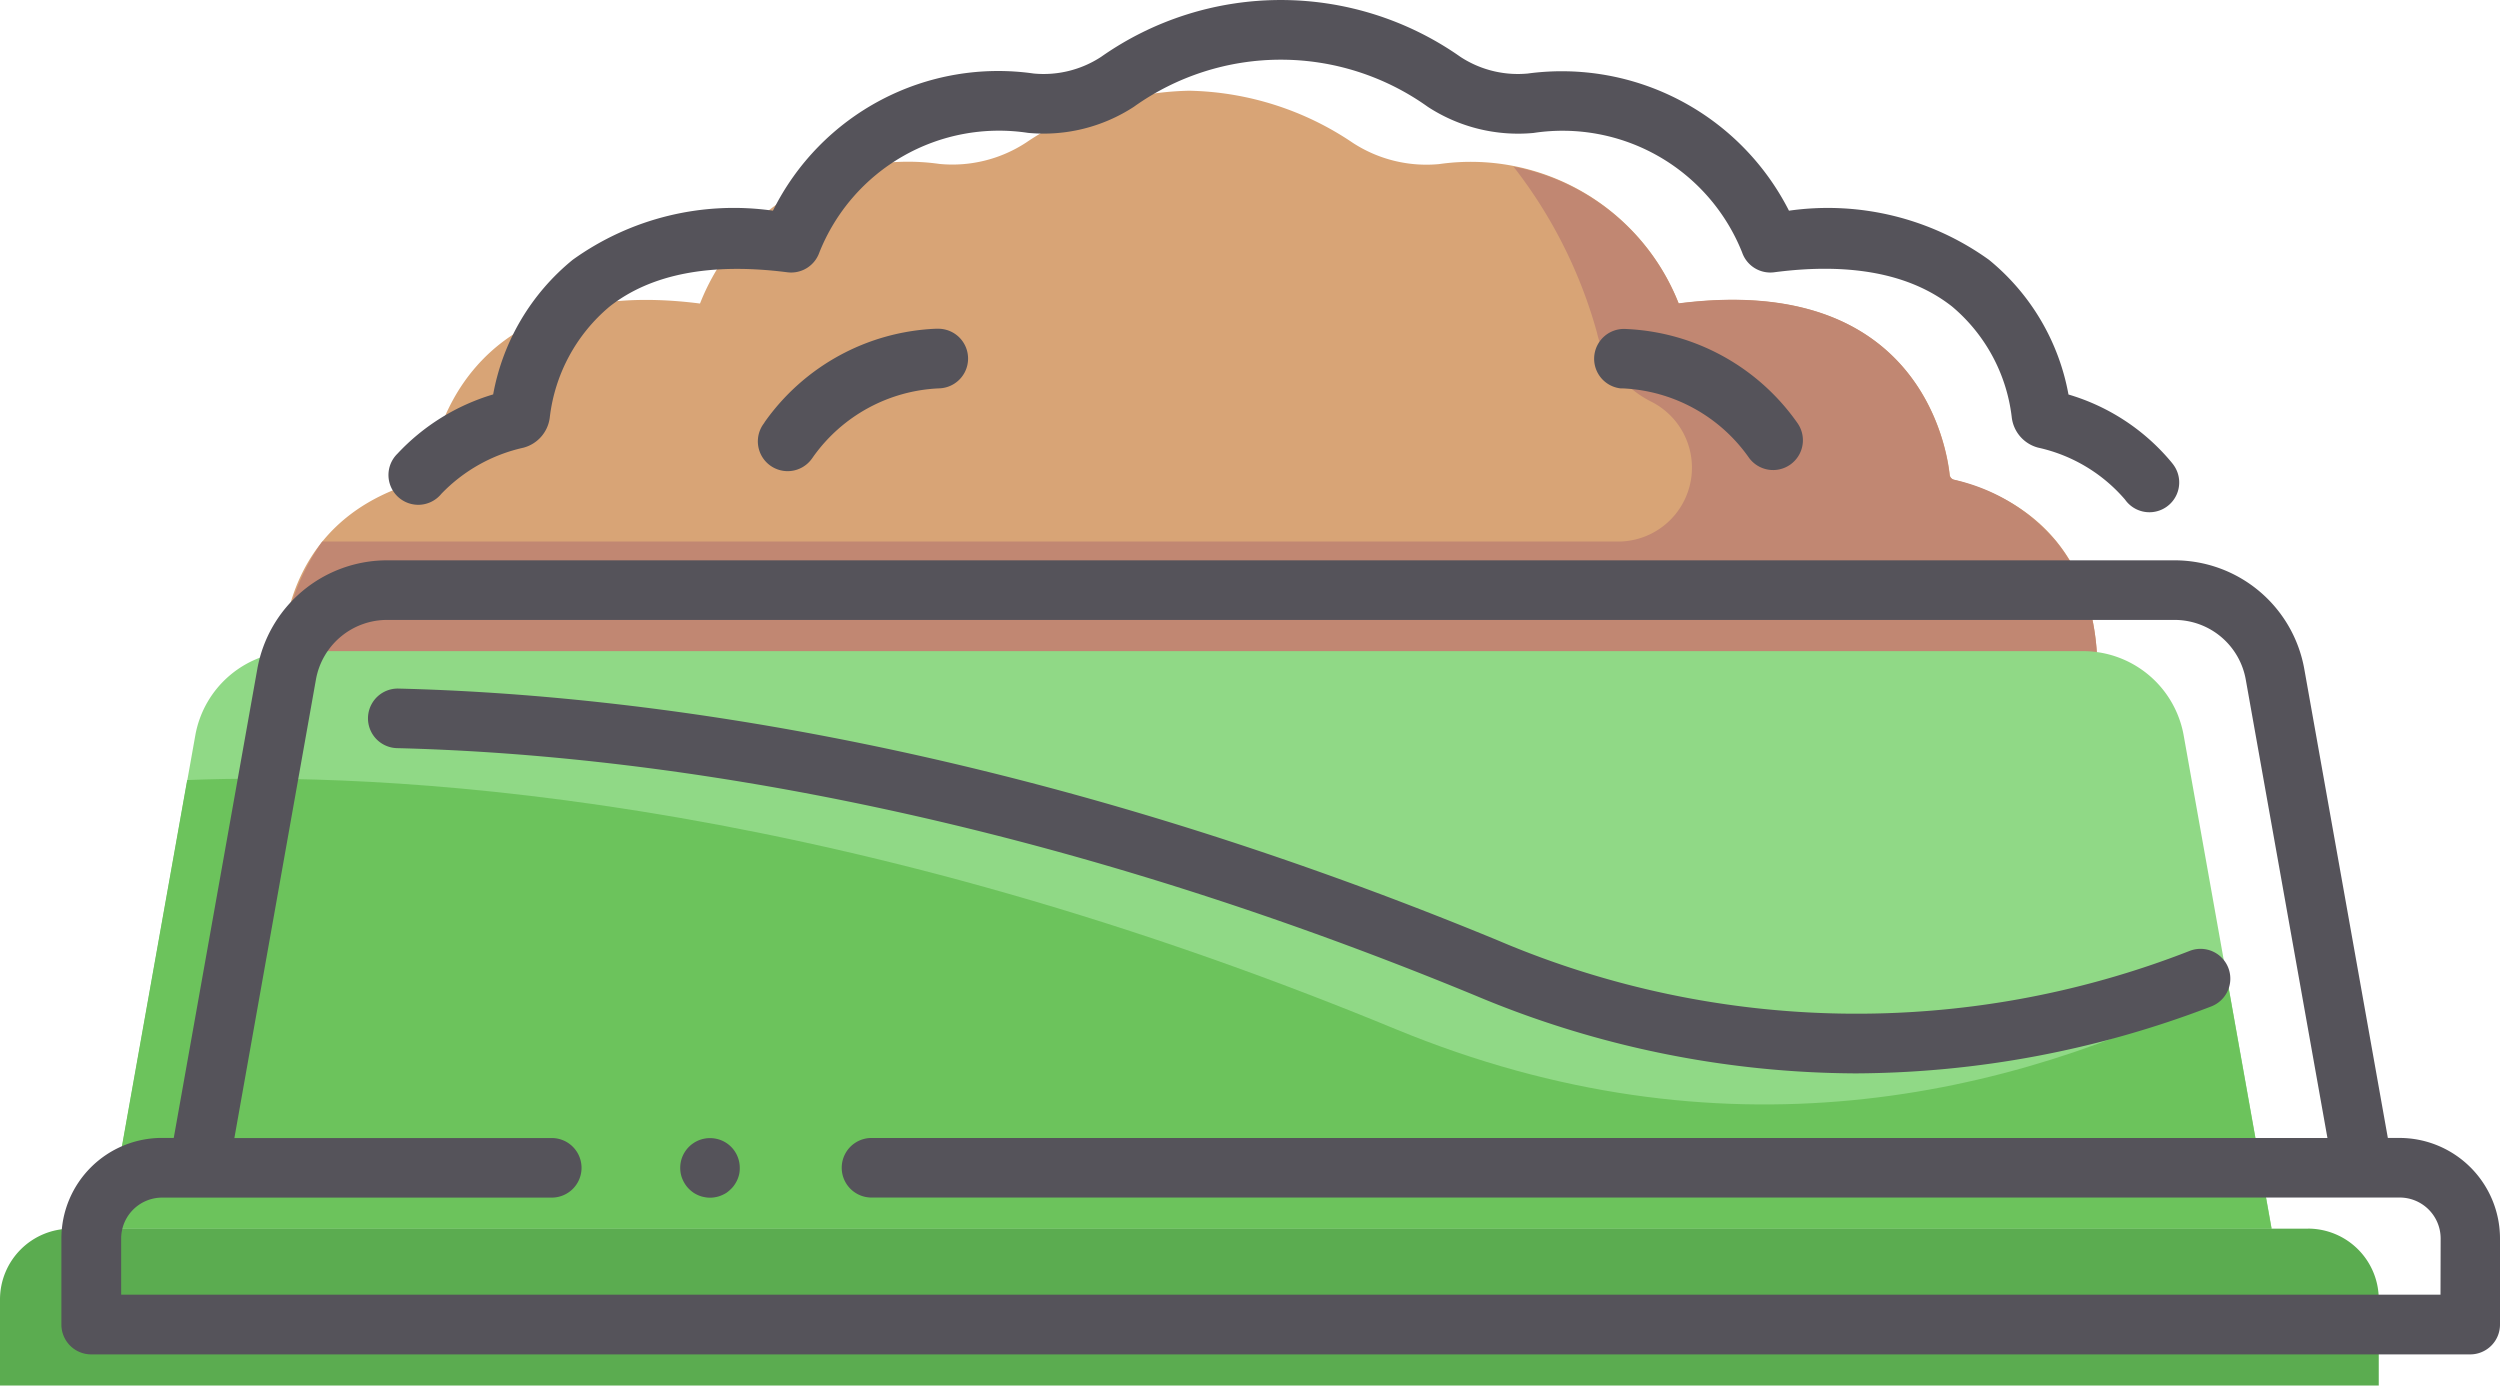 <svg id="Layer_1" data-name="Layer 1" xmlns="http://www.w3.org/2000/svg" viewBox="0 0 1024 567.51"><defs><style>.cls-1{fill:#d8a476;}.cls-2{fill:#c18772;}.cls-3{fill:#90d986;}.cls-4{fill:#6cc35c;}.cls-5{fill:#5bac50;}.cls-6{fill:#55535a;}</style></defs><g id="food"><g id="Group_356" data-name="Group 356"><path id="Path_1683" data-name="Path 1683" class="cls-1" d="M800.41,424.77a2.33,2.33,0,0,1-1.78-2c-1.28-11.74-12.89-82.75-111-70.2a91.56,91.56,0,0,0-98.15-57.12,55.22,55.22,0,0,1-35.41-8.73,123.73,123.73,0,0,0-66.9-21.32h0a123.8,123.8,0,0,0-66.93,21.27,55.09,55.09,0,0,1-35.41,8.72,91.56,91.56,0,0,0-98.11,57.18h0c-98.11-12.57-109.75,58.47-111,70.2a2.33,2.33,0,0,1-1.78,2c-72.5,18.73-57.34,93.65-57.34,93.65H857.75S873,443.45,800.41,424.77Z" transform="translate(0 -228.24)"/><path id="Path_1684" data-name="Path 1684" class="cls-2" d="M858.11,488.25h0l-.07-.41c-.17-1.28-.36-2.41-.59-3.64a8.21,8.21,0,0,0-.21-1.1c-.19-.93-.38-1.85-.6-2.81-.12-.48-.2-.94-.32-1.4-.28-1.14-.59-2.26-.93-3.41-.17-.57-.34-1.14-.53-1.71-.26-.78-.51-1.57-.79-2.35s-.62-1.72-1-2.56-.59-1.53-.92-2.28-.58-1.28-.87-2-.78-1.6-1.18-2.39-.94-1.79-1.43-2.69c-.35-.61-.71-1.28-1.09-1.86s-.8-1.28-1.28-2c-.66-1-1.35-2-2.08-3-.46-.64-1-1.28-1.44-1.89l-.53-.68h0a76.44,76.44,0,0,0-41.94-25.36,2.36,2.36,0,0,1-1.77-2c-1.28-11.68-12.8-82.77-111-70.21a91,91,0,0,0-67.61-56,195.1,195.1,0,0,1,34.15,67.84,42.24,42.24,0,0,0,21.76,28.16l.84.43a30.26,30.26,0,0,1-13.91,57.13H132a90.7,90.7,0,0,0-15.36,68.28H857.77A100.31,100.31,0,0,0,858.11,488.25Z" transform="translate(0 -228.24)"/><path id="Path_1685" data-name="Path 1685" class="cls-3" d="M894.43,529.44a41.87,41.87,0,0,0-41.21-34.5h-732A41.86,41.86,0,0,0,80,529.44L44,731.51H930.48Z" transform="translate(0 -228.24)"/><path id="Path_1686" data-name="Path 1686" class="cls-4" d="M571.6,649.75c-240.08-99.07-420.66-105-494.93-102L43.92,731.51H930.41l-17.67-99.12C822.82,678.36,704.77,704.71,571.6,649.75Z" transform="translate(0 -228.24)"/><path id="Path_1687" data-name="Path 1687" class="cls-5" d="M945.4,731.51H29a29,29,0,0,0-29,29H0v35.24H974.34V760.48a29,29,0,0,0-28.93-29Z" transform="translate(0 -228.24)"/></g><g id="Group_357" data-name="Group 357"><path id="Path_1688" data-name="Path 1688" class="cls-6" d="M799.54,353.77A69.82,69.82,0,0,1,824,399.05a14.59,14.59,0,0,0,10.85,12.55,65.4,65.4,0,0,1,35.55,21.25,12.2,12.2,0,0,0,20-14,12,12,0,0,0-.76-1l-.26-.33a86.77,86.77,0,0,0-42.13-27.69,92.6,92.6,0,0,0-32.57-55.17,113.09,113.09,0,0,0-81.92-20.12,104.36,104.36,0,0,0-107-56.18,43,43,0,0,1-27.56-6.82,127.92,127.92,0,0,0-147.2,0,43,43,0,0,1-27.55,6.82A103,103,0,0,0,316.6,314.54a113.14,113.14,0,0,0-82,20.1A92.48,92.48,0,0,0,202,389.79a88,88,0,0,0-39.24,24.32,12.2,12.2,0,1,0,18,16.42h0a66.68,66.68,0,0,1,33.58-18.9,14.63,14.63,0,0,0,10.86-12.49,69.78,69.78,0,0,1,24.44-45.29c16.92-13.38,41.44-18.11,72.88-14.08a12.24,12.24,0,0,0,13.08-8.1,79.2,79.2,0,0,1,85.52-49A67.61,67.61,0,0,0,464.41,272a103.53,103.53,0,0,1,120.43,0,67.66,67.66,0,0,0,43.26,10.7,79.18,79.18,0,0,1,85.46,48.9,12.22,12.22,0,0,0,13.1,8.17C758.08,335.64,782.6,340.44,799.54,353.77Z" transform="translate(0 -228.24)"/><path id="Path_1689" data-name="Path 1689" class="cls-6" d="M313.1,401.39a12.2,12.2,0,1,0,19.39,14.8q.27-.35.51-.72a66.74,66.74,0,0,1,51.73-28.16,12.21,12.21,0,0,0-.83-24.41,3.22,3.22,0,0,0-.76,0,90.46,90.46,0,0,0-70.05,38.4Z" transform="translate(0 -228.24)"/><path id="Path_1690" data-name="Path 1690" class="cls-6" d="M666.07,363a12.22,12.22,0,0,0-2.35,24.32h.75a66.73,66.73,0,0,1,51.73,28.16,12.21,12.21,0,1,0,19.95-14.08h0A90.49,90.49,0,0,0,666.06,363Z" transform="translate(0 -228.24)"/><path id="Path_1691" data-name="Path 1691" class="cls-6" d="M297.63,696.47a12,12,0,0,0-4.41-1.82,12.2,12.2,0,0,0-14.37,9.57h0a12.84,12.84,0,0,0-.23,2.4,12.61,12.61,0,0,0,.23,2.37,11.93,11.93,0,0,0,.7,2.27,13.94,13.94,0,0,0,1.14,2.12,11.25,11.25,0,0,0,1.52,1.85,13.62,13.62,0,0,0,1.85,1.54,12.93,12.93,0,0,0,2.08,1.1,10.88,10.88,0,0,0,2.3.69,11.33,11.33,0,0,0,4.78,0,10.08,10.08,0,0,0,2.27-.69,12.41,12.41,0,0,0,2.14-1.11,15.66,15.66,0,0,0,1.81-1.54,10.1,10.1,0,0,0,1.53-1.86,12.13,12.13,0,0,0,1.84-4.39,12.5,12.5,0,0,0,.2-2.37A12.18,12.18,0,0,0,297.63,696.47Z" transform="translate(0 -228.24)"/><path id="Path_1692" data-name="Path 1692" class="cls-6" d="M982.86,694.34h-4.8l-34.21-192a54,54,0,0,0-53.23-44.59h-732a54,54,0,0,0-53.24,44.58l-34.21,192H66.36a41.2,41.2,0,0,0-41.21,41.18v0h0v35.22A12.21,12.21,0,0,0,37.34,783h974.45A12.21,12.21,0,0,0,1024,770.76h0V735.55A41.21,41.21,0,0,0,982.86,694.34Zm16.77,64.19h-950v-23a16.78,16.78,0,0,1,16.76-16.75H226a12.2,12.2,0,0,0,0-24.4H96l33.4-187.76a29.6,29.6,0,0,1,29.2-24.46H890.68a29.62,29.62,0,0,1,29.19,24.47l33.45,187.73H356.62a12.2,12.2,0,0,0,0,24.39H982.92a16.78,16.78,0,0,1,16.77,16.76Z" transform="translate(0 -228.24)"/><path id="Path_1693" data-name="Path 1693" class="cls-6" d="M760.12,667.9a410.37,410.37,0,0,0,145.52-27.39,12.2,12.2,0,1,0-8.6-22.84A374.56,374.56,0,0,1,613.7,613.5c-196.18-81-353.28-100.83-450.46-103.22a12.2,12.2,0,1,0-.62,24.4c95.16,2.35,249.07,21.83,441.77,101.37A405.43,405.43,0,0,0,760.12,667.9Z" transform="translate(0 -228.24)"/></g></g></svg>